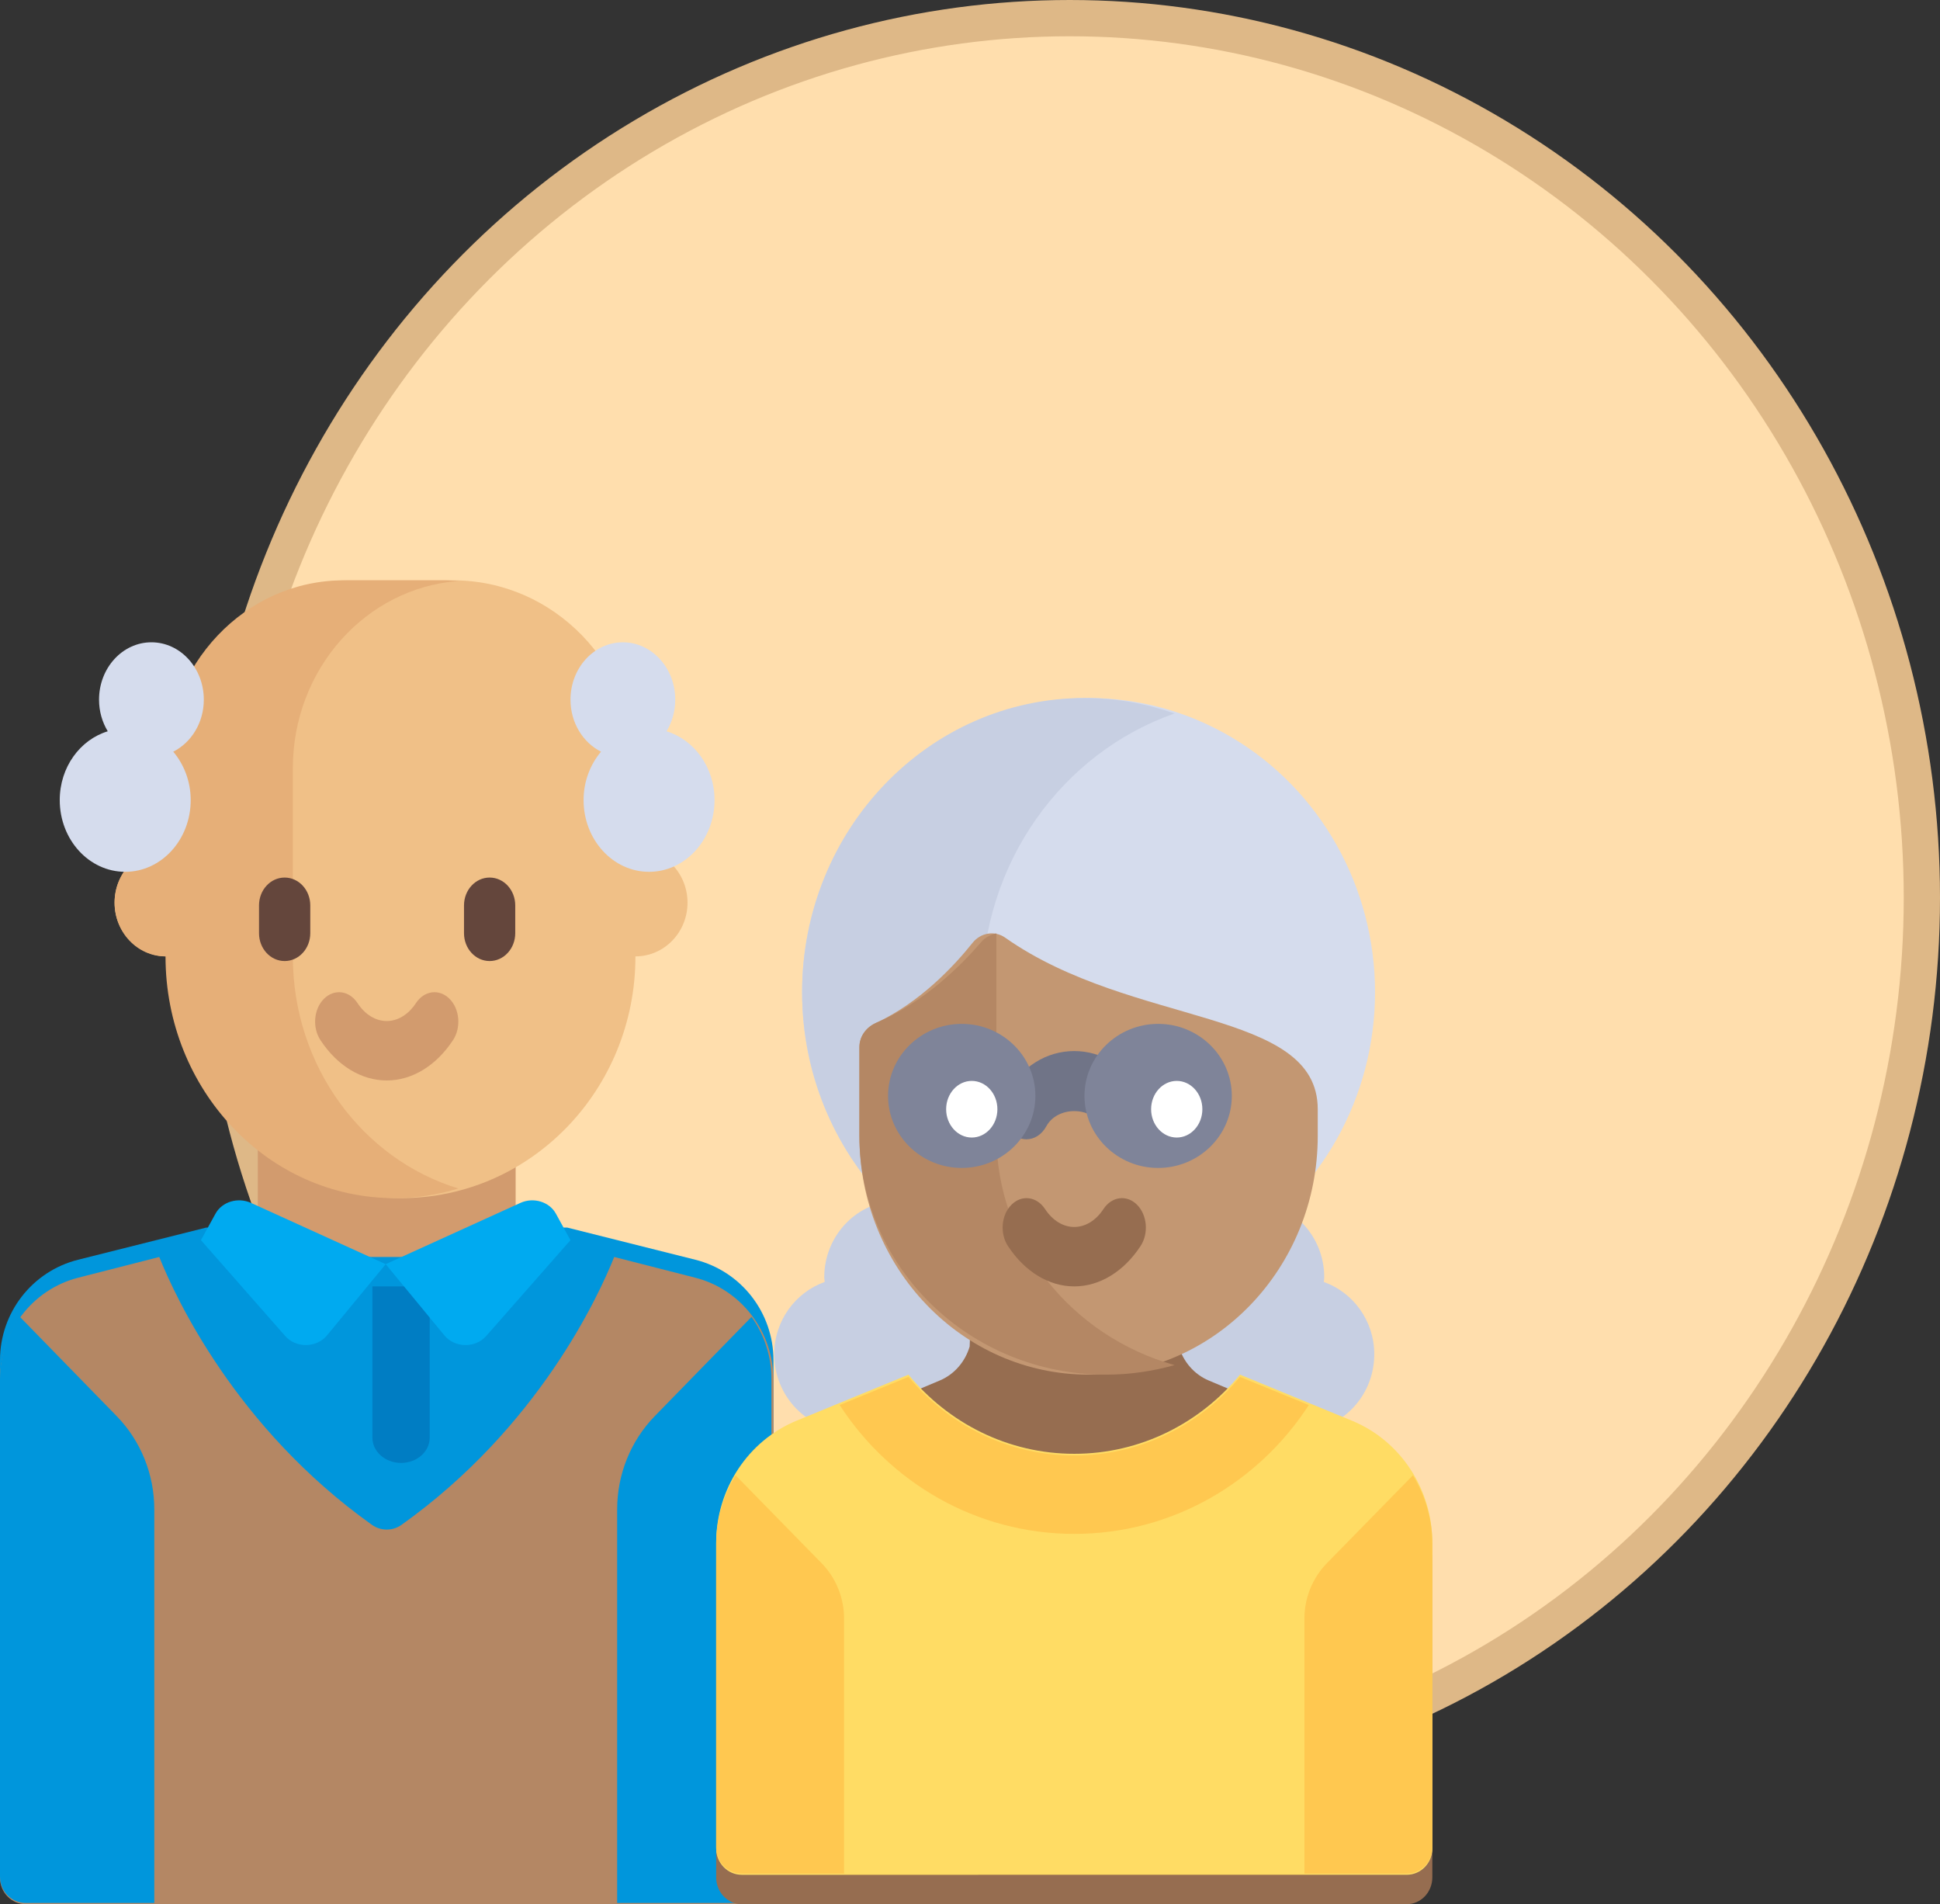 <?xml version="1.0" encoding="UTF-8"?>
<svg width="107px" height="105px" viewBox="0 0 107 105" version="1.1" xmlns="http://www.w3.org/2000/svg" xmlns:xlink="http://www.w3.org/1999/xlink">
    <rect x="0" y="0" width="107" height="105" fill="#333333" stroke="none"/>
    <!-- Generator: Sketch 47.1 (45422) - http://www.bohemiancoding.com/sketch -->
    <title>imagem_previdencia</title>
    <desc>Created with Sketch.</desc>
    <defs></defs>
    <g id="Website" stroke="none" stroke-width="1" fill="none" fill-rule="evenodd">
        <g id="Desktop" transform="translate(-260, -703)">
            <g id="Pagina">
                <g id="Branding" transform="translate(199, 269)">
                    <g id="previdencia" transform="translate(61, 435)">
                        <g id="imagem_previdencia">
                            <ellipse id="Oval-3" stroke="#DEB887" stroke-width="2" fill="#FFDEAD" cx="59" cy="48.5" rx="47" ry="48.5"></ellipse>
                            <g id="001-couple" transform="translate(0, 31)" fill-rule="nonzero">
                                <path d="M38.351,37.463 L31.284,35.689 L11.376,35.689 L4.308,37.463 C1.776,38.098 0,40.382 0,43.002 L0,69.95 C0,70.739 0.637,71.378 1.422,71.378 L41.238,71.378 C42.023,71.378 42.66,70.739 42.66,69.95 L42.66,43.002 C42.66,40.382 40.884,38.098 38.351,37.463 Z" id="Shape" fill="#0096DC"></path>
                                <path d="M38.351,38.455 L33.876,37.311 C33.006,39.484 29.683,46.716 22.146,52.081 C21.657,52.429 21.003,52.429 20.514,52.081 C12.977,46.716 9.654,39.484 8.784,37.311 L4.308,38.455 C1.776,39.103 0,41.429 0,44.098 L0,71.546 C0,72.349 0.637,73 1.422,73 L42.66,73 L42.66,44.098 C42.66,41.429 40.884,39.102 38.351,38.455 Z" id="Shape" fill="#B48764"></path>
                                <rect id="Rectangle-path" fill="#D29B6E" x="14.22" y="29.2" width="14.22" height="8.111"></rect>
                                <path d="M35.047,14.811 L35.047,10.368 C35.047,4.642 30.546,0 24.993,0 L19.247,0 C13.694,0 9.193,4.642 9.193,10.368 L9.193,14.812 C7.606,14.812 6.32,16.138 6.32,17.774 C6.32,19.41 7.606,20.736 9.193,20.736 C9.193,28.098 14.98,34.067 22.12,34.067 C29.26,34.067 35.047,28.099 35.047,20.736 C36.634,20.736 37.92,19.41 37.92,17.774 C37.92,16.138 36.633,14.811 35.047,14.811 Z" id="Shape" fill="#F0C087"></path>
                                <path d="M16.151,20.736 L16.151,10.368 C16.151,4.892 20.179,0.419 25.28,0.037 C25.047,0.02 24.815,0 24.578,0 L18.96,0 C13.53,0 9.129,4.642 9.129,10.368 L9.129,14.812 C7.578,14.812 6.32,16.138 6.32,17.774 C6.32,19.41 7.578,20.736 9.129,20.736 C9.129,28.098 14.788,34.067 21.769,34.067 C22.989,34.067 24.164,33.875 25.28,33.534 C20.009,31.928 16.151,26.812 16.151,20.736 Z" id="Shape" fill="#E6AF78"></path>
                                <path d="M21.33,27.578 C19.936,27.578 18.604,26.768 17.675,25.355 C17.215,24.66 17.303,23.638 17.867,23.075 C18.433,22.509 19.263,22.615 19.719,23.312 C20.588,24.63 22.072,24.63 22.941,23.312 C23.398,22.615 24.226,22.509 24.793,23.075 C25.357,23.639 25.444,24.66 24.985,25.355 C24.056,26.768 22.724,27.578 21.33,27.578 Z" id="Shape" fill="#D29B6E"></path>
                                <g id="Group" transform="translate(14.22, 16.222)" fill="#64463C">
                                    <path d="M1.479,4.771 C0.698,4.771 0.066,4.084 0.066,3.236 L0.066,1.702 C0.066,0.854 0.698,0.167 1.479,0.167 C2.261,0.167 2.893,0.854 2.893,1.702 L2.893,3.236 C2.893,4.084 2.261,4.771 1.479,4.771 Z" id="Shape"></path>
                                    <path d="M12.785,4.771 C12.004,4.771 11.372,4.084 11.372,3.236 L11.372,1.702 C11.372,0.854 12.004,0.167 12.785,0.167 C13.566,0.167 14.198,0.854 14.198,1.702 L14.198,3.236 C14.198,4.084 13.566,4.771 12.785,4.771 Z" id="Shape"></path>
                                </g>
                                <g id="Group" transform="translate(3.16, 3.244)" fill="#D5DCED">
                                    <path d="M8.081,3.337 C8.081,1.589 6.787,0.173 5.191,0.173 C3.596,0.173 2.302,1.589 2.302,3.337 C2.302,3.981 2.48,4.579 2.783,5.08 C1.259,5.544 0.135,7.058 0.135,8.874 C0.135,11.058 1.752,12.829 3.747,12.829 C5.741,12.829 7.358,11.058 7.358,8.874 C7.358,7.841 6.988,6.909 6.396,6.205 C7.388,5.703 8.081,4.612 8.081,3.337 Z" id="Shape"></path>
                                    <path d="M28.305,3.337 C28.305,1.589 29.598,0.173 31.194,0.173 C32.789,0.173 34.083,1.589 34.083,3.337 C34.083,3.981 33.905,4.579 33.603,5.08 C35.126,5.544 36.25,7.058 36.25,8.874 C36.25,11.058 34.633,12.829 32.638,12.829 C30.644,12.829 29.027,11.058 29.027,8.874 C29.027,7.841 29.397,6.909 29.989,6.205 C28.997,5.703 28.305,4.612 28.305,3.337 Z" id="Shape"></path>
                                </g>
                                <g id="Group" transform="translate(0, 40.556)" fill="#0096DC">
                                    <path d="M6.433,5.527 L1.097,0.057 C0.409,1.026 0,2.207 0,3.473 L0,30.922 C0,31.725 0.635,32.376 1.418,32.376 L8.51,32.376 L8.51,10.668 C8.51,8.74 7.763,6.89 6.433,5.527 Z" id="Shape"></path>
                                    <path d="M36.116,5.527 L41.452,0.057 C42.141,1.026 42.549,2.207 42.549,3.473 L42.549,32.376 L34.039,32.376 L34.039,10.668 C34.039,8.74 34.787,6.89 36.116,5.527 Z" id="Shape"></path>
                                </g>
                                <path d="M22.12,48.667 L22.12,48.667 C21.247,48.667 20.54,48.044 20.54,47.276 L20.54,38.933 L23.7,38.933 L23.7,47.276 C23.7,48.044 22.993,48.667 22.12,48.667 Z" id="Shape" fill="#007DC3"></path>
                                <g id="Group" transform="translate(11.06, 34.067)" fill="#00AAF0">
                                    <path d="M2.781,0.261 L10.213,3.641 L6.973,7.571 C6.402,8.263 5.267,8.28 4.672,7.604 L0.023,2.317 L0.827,0.853 C1.187,0.199 2.061,-0.066 2.781,0.261 Z" id="Shape"></path>
                                    <path d="M17.646,0.261 L10.213,3.641 L13.453,7.571 C14.024,8.263 15.16,8.28 15.754,7.604 L20.403,2.317 L19.599,0.853 C19.239,0.199 18.365,-0.066 17.646,0.261 Z" id="Shape"></path>
                                </g>
                                <g id="Group" transform="translate(42.66, 34.067)" fill="#C7CFE2">
                                    <path d="M26.242,0.132 C28.527,0.132 30.379,2.029 30.379,4.37 C30.379,4.456 30.359,4.537 30.354,4.621 C31.97,5.198 33.137,6.756 33.137,8.608 C33.137,10.948 31.285,12.845 29,12.845 L22.106,12.845 L22.106,4.37 C22.106,2.029 23.958,0.132 26.242,0.132 Z" id="Shape"></path>
                                    <path d="M6.938,0.132 C4.653,0.132 2.801,2.029 2.801,4.37 C2.801,4.456 2.821,4.537 2.826,4.621 C1.21,5.198 0.043,6.756 0.043,8.608 C0.043,10.948 1.895,12.845 4.18,12.845 L11.074,12.845 L11.074,4.37 C11.074,2.029 9.222,0.132 6.938,0.132 Z" id="Shape"></path>
                                </g>
                                <path d="M74.566,47.439 L66.666,44.122 C65.863,43.784 65.267,43.087 65.019,42.249 L64.893,38.933 L53.607,38.933 L53.481,42.249 C53.233,43.087 52.637,43.784 51.833,44.122 L43.934,47.439 C41.256,48.564 39.5,51.287 39.5,54.315 L39.5,71.519 C39.5,72.337 40.132,73 40.911,73 L77.589,72.999 C78.368,72.999 79,72.336 79,71.518 L79,54.315 C79,51.287 77.244,48.564 74.566,47.439 Z" id="Shape" fill="#966D50"></path>
                                <path d="M74.566,46.339 L68.393,43.8 C66.193,46.467 62.916,48.164 59.25,48.164 C55.584,48.164 52.306,46.467 50.107,43.8 L43.934,46.339 C41.256,47.441 39.5,50.109 39.5,53.075 L39.5,69.927 C39.5,70.728 40.132,71.378 40.911,71.378 L77.589,71.377 C78.368,71.377 79,70.728 79,69.926 L79,53.075 C79,50.109 77.244,47.441 74.566,46.339 Z" id="Shape" fill="#FFDC64"></path>
                                <ellipse id="Oval" fill="#D5DCED" cx="60.04" cy="22.711" rx="15.8" ry="16.222"></ellipse>
                                <path d="M54.156,22.711 C54.156,15.559 58.608,9.5 64.78,7.342 C63.221,6.797 61.557,6.489 59.822,6.489 C51.216,6.489 44.24,13.752 44.24,22.711 C44.24,31.67 51.216,38.933 59.822,38.933 C61.557,38.933 63.221,38.626 64.78,38.08 C58.608,35.922 54.156,29.864 54.156,22.711 Z" id="Shape" fill="#C7CFE2"></path>
                                <path d="M60.04,43.8 L60.04,43.8 C53.059,43.8 47.4,37.904 47.4,30.631 L47.4,25.76 C47.4,25.168 47.759,24.662 48.279,24.423 C50.747,23.287 52.644,21.238 53.642,19.988 C54.086,19.43 54.861,19.296 55.438,19.702 C62.475,24.656 72.68,23.589 72.68,29.167 L72.68,30.631 C72.68,37.904 67.021,43.8 60.04,43.8 Z" id="Shape" fill="#C39772"></path>
                                <path d="M54.956,30.608 L54.956,19.467 C54.639,19.532 54.338,19.688 54.117,19.947 C53.043,21.2 51.002,23.252 48.346,24.389 C47.787,24.629 47.4,25.136 47.4,25.729 L47.4,30.608 C47.4,37.894 53.49,43.8 61.002,43.8 C62.314,43.8 63.579,43.61 64.78,43.273 C59.108,41.684 54.956,36.621 54.956,30.608 Z" id="Shape" fill="#B48764"></path>
                                <path d="M59.25,38.933 C57.856,38.933 56.524,38.124 55.595,36.711 C55.135,36.016 55.223,34.994 55.787,34.431 C56.353,33.864 57.181,33.971 57.639,34.668 C58.508,35.986 59.992,35.986 60.861,34.668 C61.318,33.971 62.146,33.864 62.713,34.431 C63.277,34.995 63.364,36.016 62.905,36.711 C61.976,38.124 60.644,38.933 59.25,38.933 Z" id="Shape" fill="#966D50"></path>
                                <path d="M56.615,30.822 C56.363,30.822 56.11,30.734 55.885,30.548 C55.281,30.051 55.118,29.043 55.523,28.298 C56.318,26.832 57.711,25.956 59.25,25.956 C60.787,25.956 62.181,26.83 62.977,28.295 C63.382,29.04 63.22,30.048 62.616,30.547 C62.011,31.044 61.194,30.846 60.789,30.102 C60.184,28.989 58.315,28.989 57.711,30.102 C57.458,30.569 57.041,30.822 56.615,30.822 Z" id="Shape" fill="#707487"></path>
                                <g id="Group" transform="translate(48.98, 24.333)" fill="#7F8499">
                                    <path d="M4.063,8.069 C1.823,8.069 0,6.287 0,4.097 C0,1.906 1.823,0.124 4.063,0.124 C6.303,0.124 8.126,1.906 8.126,4.097 C8.126,6.287 6.303,8.069 4.063,8.069 Z" id="Shape"></path>
                                    <path d="M14.897,8.069 C12.657,8.069 10.834,6.287 10.834,4.097 C10.834,1.906 12.657,0.124 14.897,0.124 C17.137,0.124 18.96,1.906 18.96,4.097 C18.96,6.287 17.137,8.069 14.897,8.069 Z" id="Shape"></path>
                                </g>
                                <g id="Group" transform="translate(52.14, 27.578)" fill="#FFFFFF">
                                    <path d="M12.763,0.024 C11.983,0.024 11.349,0.724 11.349,1.585 C11.349,2.447 11.983,3.147 12.763,3.147 C13.542,3.147 14.176,2.447 14.176,1.585 C14.176,0.724 13.542,0.024 12.763,0.024 Z" id="Shape"></path>
                                    <path d="M1.457,0.024 C0.678,0.024 0.044,0.724 0.044,1.585 C0.044,2.447 0.678,3.147 1.457,3.147 C2.237,3.147 2.871,2.447 2.871,1.585 C2.871,0.724 2.237,0.024 1.457,0.024 Z" id="Shape"></path>
                                </g>
                                <g id="Group" transform="translate(39.5, 43.8)" fill="#FFC850">
                                    <path d="M5.814,10.395 L1.07,5.549 C0.393,6.665 -2.84217094e-14,7.963 -2.84217094e-14,9.334 L-2.84217094e-14,26.069 C-2.84217094e-14,26.865 0.632,27.51 1.411,27.51 L7.054,27.51 L7.054,13.451 C7.054,12.305 6.608,11.206 5.814,10.395 Z" id="Shape"></path>
                                    <path d="M33.686,10.395 L38.43,5.549 C39.107,6.665 39.5,7.963 39.5,9.334 L39.5,26.069 C39.5,26.865 38.868,27.51 38.089,27.51 L32.446,27.51 L32.446,13.451 C32.446,12.305 32.892,11.206 33.686,10.395 Z" id="Shape"></path>
                                    <path d="M19.75,8.78 C25.155,8.78 29.91,5.954 32.688,1.674 L28.893,0.123 C26.693,2.771 23.416,4.457 19.75,4.457 C16.084,4.457 12.806,2.771 10.607,0.123 L6.812,1.674 C9.59,5.954 14.345,8.78 19.75,8.78 Z" id="Shape"></path>
                                </g>
                            </g>
                        </g>
                    </g>
                </g>
            </g>
        </g>
    </g>
</svg>
